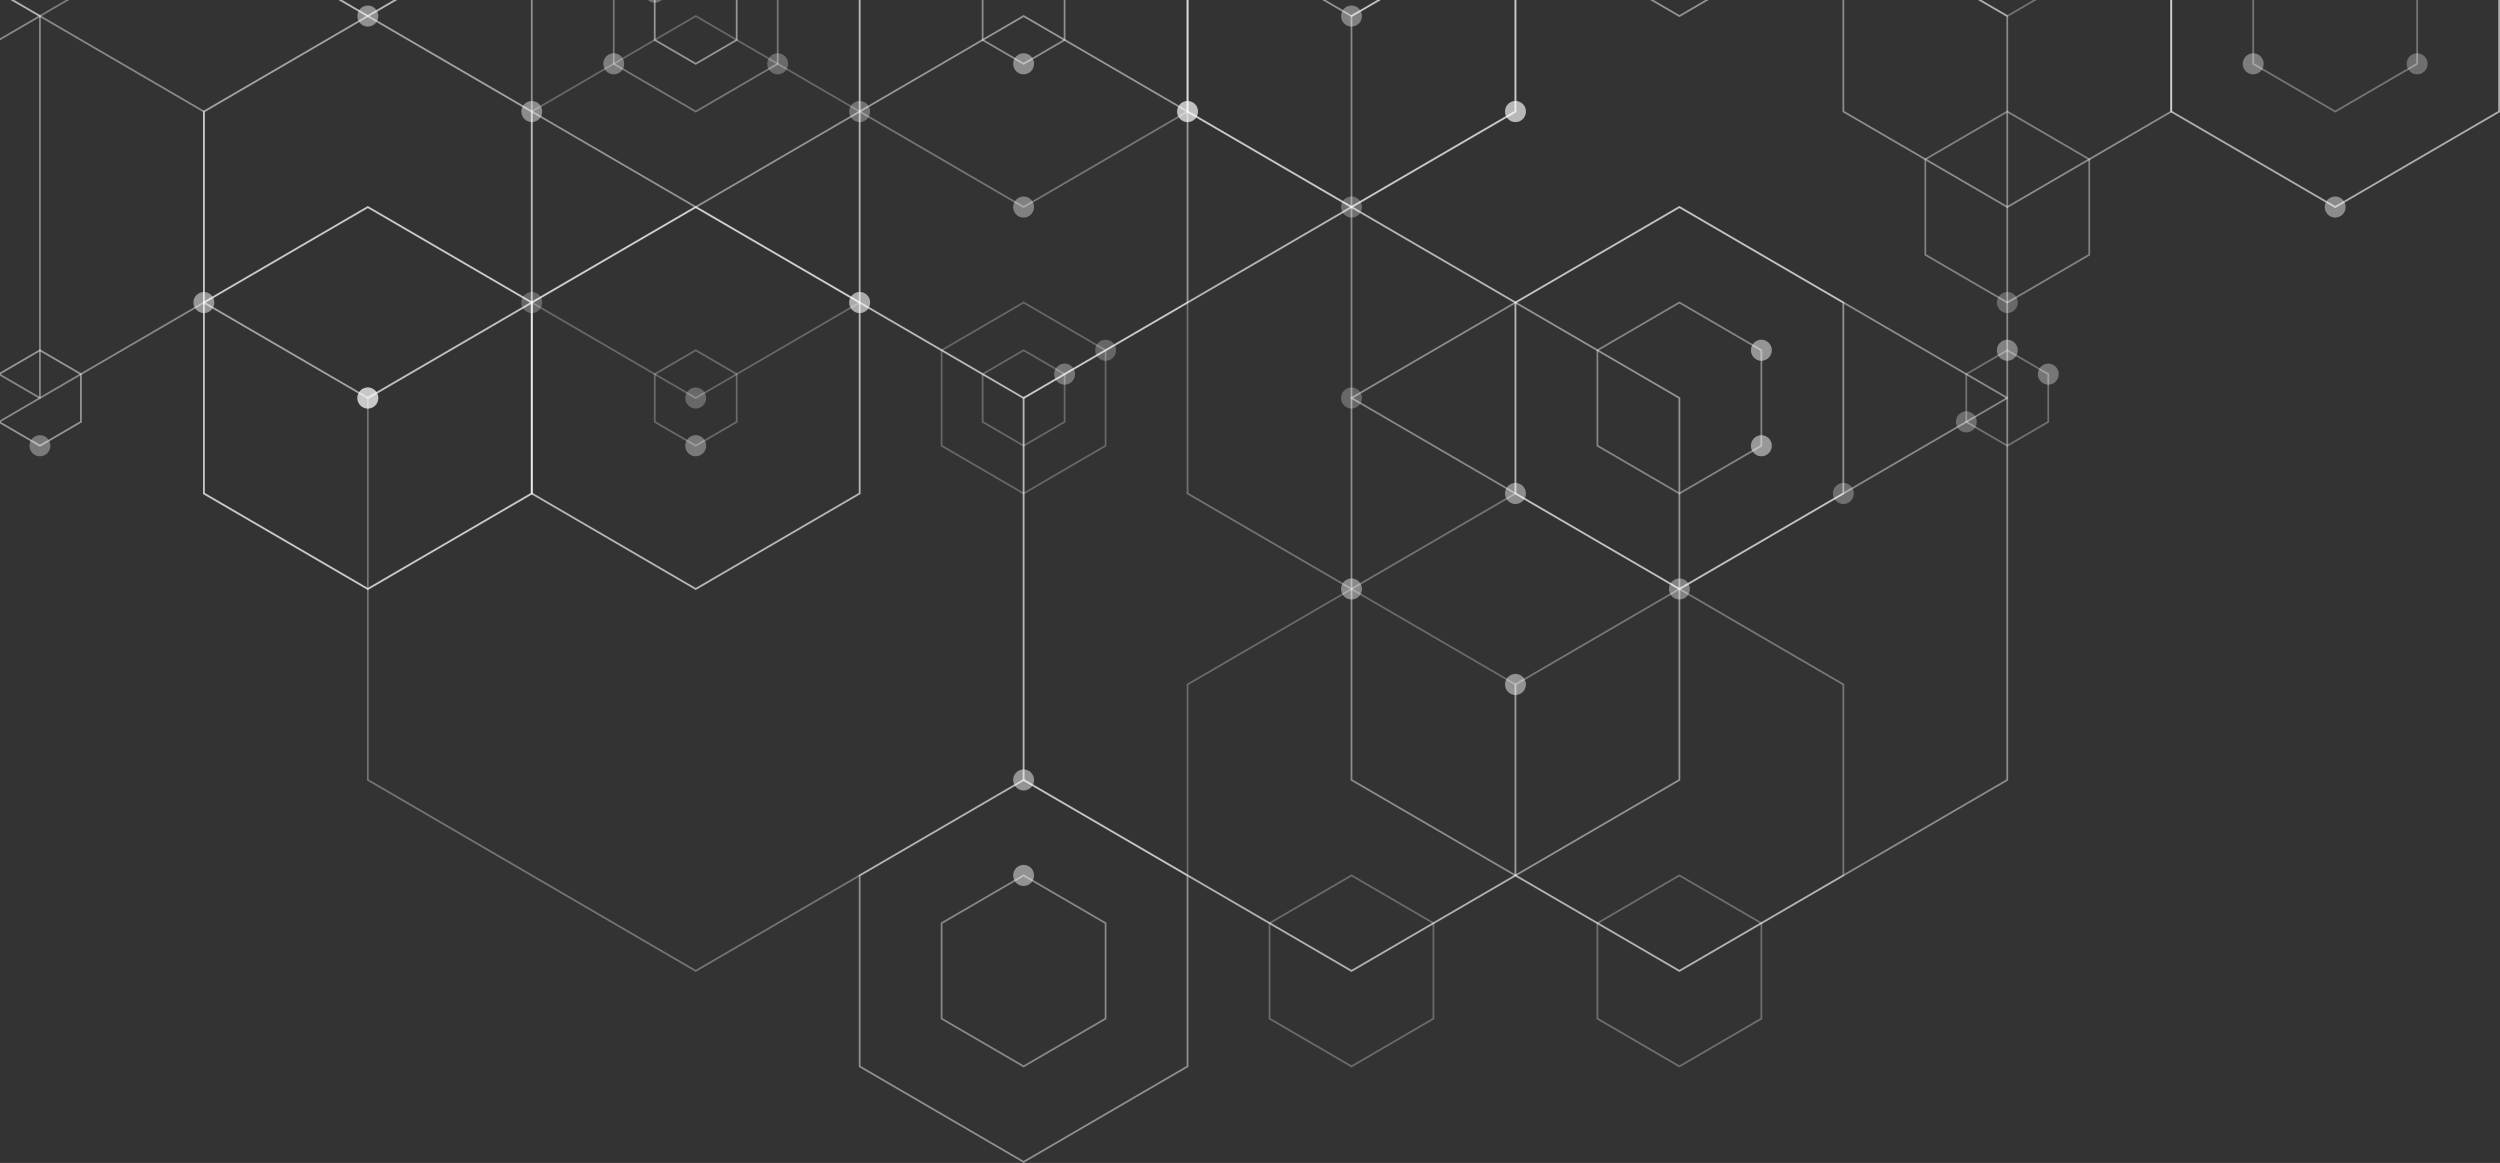 <svg width="488" height="227" viewBox="0 0 488 227" fill="none" xmlns="http://www.w3.org/2000/svg">
<rect x="0" y="0" width="488" height="227" fill="#333333" stroke="none"/>
<g clip-path="url(#clip0_494_353)">
<path opacity="0.85" d="M2.753 0H2.067L7.624 3.233V77.591L-1 82.616V83.012L7.88 77.84L7.962 77.791V3.036L2.753 0Z" fill="white" fill-opacity="0.5"/>
<path opacity="0.97" d="M7.795 87.209L-0.375 82.449V72.932L7.795 68.172L15.967 72.932V82.449L7.795 87.209ZM-0.034 82.249L7.795 86.809L15.626 82.249V73.132L7.795 68.571L-0.034 73.132V82.249Z" fill="white" fill-opacity="0.5"/>
<path opacity="0.72" d="M12.836 0L7.792 2.938L2.752 0H2.066L7.792 3.334L13.518 0H12.836Z" fill="white" fill-opacity="0.5"/>
<path opacity="0.84" d="M7.793 2.938L-1 8.06V8.456L7.793 3.334L39.626 21.873V58.954L7.793 77.49L-1 72.37V72.77L7.707 77.84L7.793 77.889L39.881 59.2L39.968 59.151V21.673L7.793 2.938Z" fill="white" fill-opacity="0.5"/>
<path opacity="0.99" d="M71.799 115.167L39.625 96.429V58.954L71.799 40.219L103.973 58.954V96.429L71.799 115.167ZM39.966 96.229L71.799 114.771L103.629 96.229V59.154L71.799 40.615L39.966 59.154V96.229Z" fill="white" fill-opacity="0.5"/>
<path opacity="0.94" d="M71.799 115.167L39.625 96.429V58.954L71.799 40.219L103.973 58.954V96.429L71.799 115.167ZM39.966 96.229L71.799 114.771L103.629 96.229V59.154L71.799 40.615L39.966 59.154V96.229Z" fill="white" fill-opacity="0.5"/>
<path opacity="0.98" d="M76.844 0L71.797 2.938L66.757 0H66.074L71.797 3.334L77.523 0H76.844Z" fill="white" fill-opacity="0.5"/>
<path opacity="0.77" d="M71.799 77.889L71.716 77.84L39.625 59.154V21.673L71.799 2.938L103.973 21.673V59.151L103.89 59.2L71.799 77.886V77.889ZM39.966 58.954L71.799 77.493L103.629 58.954V21.873L71.799 3.334L39.966 21.873V58.951V58.954Z" fill="white" fill-opacity="0.5"/>
<path opacity="0.63" d="M76.844 0L71.797 2.938L66.757 0H66.074L71.797 3.334L77.523 0H76.844Z" fill="white" fill-opacity="0.5"/>
<path opacity="0.67" d="M151.638 0V12.356L135.806 21.578L119.974 12.356V0H119.633V12.556L135.806 21.974L151.979 12.556V0H151.638Z" fill="white" fill-opacity="0.5"/>
<path opacity="0.95" d="M167.637 0V21.673L135.804 40.215L103.971 21.673V0H103.633V21.873L135.804 40.612L167.975 21.873V0H167.637Z" fill="white" fill-opacity="0.5"/>
<path opacity="0.53" d="M135.805 87.209L127.633 82.449V72.932L135.805 68.172L143.975 72.932V82.449L135.805 87.209ZM127.977 82.249L135.805 86.809L143.637 82.249V73.132L135.805 68.571L127.977 73.132V82.249Z" fill="white" fill-opacity="0.5"/>
<path opacity="0.52" d="M71.799 77.889L71.716 77.84L39.625 59.154V21.673L71.799 2.938L103.973 21.673V59.151L103.89 59.2L71.799 77.886V77.889ZM39.966 58.954L71.799 77.493L103.629 58.954V21.873L71.799 3.334L39.966 21.873V58.951V58.954Z" fill="white" fill-opacity="0.5"/>
<path opacity="0.9" d="M207.638 0V7.698L199.806 12.258L191.978 7.698V0H191.637V7.894L199.806 12.657L207.979 7.894V0H207.638Z" fill="white" fill-opacity="0.5"/>
<path opacity="0.52" d="M199.809 87.209L191.637 82.449V72.932L199.809 68.172L207.982 72.932V82.449L199.809 87.209ZM191.978 82.249L199.809 86.809L207.638 82.249V73.132L199.809 68.571L191.978 73.132V82.249Z" fill="white" fill-opacity="0.5"/>
<path opacity="0.64" d="M135.805 189.722L135.719 189.673L71.629 152.346V77.591L71.715 77.542L135.805 40.215L135.888 40.264L199.978 77.591V152.343L199.895 152.395L135.805 189.719V189.722ZM71.97 152.146L135.805 189.322L199.636 152.146V77.791L135.805 40.614L71.97 77.791V152.146Z" fill="white" fill-opacity="0.5"/>
<path opacity="0.52" d="M135.803 77.889L135.717 77.84L103.629 59.154V21.673L135.803 2.938L167.971 21.673V59.151L167.888 59.2L135.8 77.886L135.803 77.889ZM103.967 58.954L135.803 77.493L167.636 58.954V21.873L135.803 3.334L103.967 21.873V58.951V58.954Z" fill="white" fill-opacity="0.5"/>
<path opacity="0.51" d="M199.807 96.526L183.637 87.108V68.274L199.807 58.855L215.977 68.274V87.108L199.807 96.526ZM183.972 86.908L199.807 96.13L215.636 86.908V68.468L199.807 59.252L183.972 68.468V86.908Z" fill="white" fill-opacity="0.5"/>
<path opacity="0.58" d="M295.644 0V21.673L263.812 40.215L231.982 21.673V0H231.641V21.873L263.812 40.612L295.903 21.925L295.986 21.873V0H295.644Z" fill="white" fill-opacity="0.5"/>
<path opacity="0.99" d="M199.808 77.889L199.722 77.84L167.637 59.154V21.673L199.811 2.938L231.982 21.673V59.151L231.896 59.2L199.811 77.886L199.808 77.889ZM167.975 58.954L199.808 77.493L231.637 58.954V21.873L199.808 3.334L167.975 21.873V58.951V58.954Z" fill="white" fill-opacity="0.5"/>
<path opacity="0.98" d="M143.634 0V7.698L135.802 12.258L127.974 7.698V0H127.633V7.894L135.802 12.657L143.972 7.894V0H143.634Z" fill="white" fill-opacity="0.5"/>
<path opacity="0.97" d="M295.644 0V21.673L263.812 40.215L231.982 21.673V0H231.641V21.873L263.812 40.612L295.903 21.925L295.986 21.873V0H295.644Z" fill="white" fill-opacity="0.5"/>
<path opacity="0.96" d="M135.804 115.167L103.633 96.429V58.954L135.804 40.219L167.972 58.954V96.429L135.804 115.167ZM103.968 96.229L135.804 114.771L167.637 96.229V59.154L135.804 40.615L103.968 59.154V96.229Z" fill="white" fill-opacity="0.5"/>
<path opacity="0.63" d="M135.804 115.167L103.633 96.429V58.954L135.804 40.219L167.972 58.954V96.429L135.804 115.167ZM103.968 96.229L135.804 114.771L167.637 96.229V59.154L135.804 40.615L103.968 59.154V96.229Z" fill="white" fill-opacity="0.5"/>
<path opacity="0.84" d="M199.807 208.358L183.637 198.94V180.103L199.807 170.688L215.977 180.103V198.94L199.807 208.358ZM183.972 198.74L199.807 207.962L215.636 198.74V180.3L199.807 171.078L183.972 180.3V198.74Z" fill="white" fill-opacity="0.5"/>
<path opacity="0.91" d="M199.807 226.999L167.633 208.264V170.786L199.807 152.051L231.978 170.786V208.264L199.807 226.999ZM167.974 208.064L199.807 226.603L231.637 208.064V170.983L199.807 152.447L167.974 170.983V208.064Z" fill="white" fill-opacity="0.5"/>
<path opacity="0.65" d="M231.64 0V21.673L199.808 40.215L167.978 21.673V0H167.637V21.873L199.808 40.612L231.982 21.873V0H231.64Z" fill="white" fill-opacity="0.5"/>
<path opacity="0.96" d="M268.86 0L263.813 2.938L258.772 0H258.09L263.813 3.334L269.539 0H268.86Z" fill="white" fill-opacity="0.5"/>
<path opacity="0.95" d="M263.813 189.722L263.727 189.673L199.637 152.346V77.591L199.723 77.542L263.813 40.215L263.899 40.264L327.988 77.591V152.343L327.902 152.395L263.813 189.719V189.722ZM199.978 152.146L263.813 189.322L327.647 152.146V77.791L263.813 40.614L199.978 77.791V152.146Z" fill="white" fill-opacity="0.5"/>
<path opacity="0.81" d="M327.814 96.526L311.645 87.108V68.274L327.814 58.855L343.988 68.274V87.108L327.814 96.526ZM311.986 86.908L327.814 96.13L343.646 86.908V68.468L327.814 59.252L311.986 68.468V86.908Z" fill="white" fill-opacity="0.5"/>
<path opacity="0.55" d="M263.811 208.358L247.641 198.94V180.103L263.811 170.688L279.981 180.103V198.94L263.811 208.358ZM247.982 198.74L263.811 207.962L279.639 198.74V180.3L263.811 171.078L247.982 180.3V198.74Z" fill="white" fill-opacity="0.5"/>
<path opacity="0.95" d="M332.864 0L327.817 2.938L322.776 0H322.094L327.817 3.334L333.543 0H332.864Z" fill="white" fill-opacity="0.5"/>
<path opacity="0.88" d="M423.656 0V21.673L391.823 40.215L359.994 21.673V0H359.652V21.873L391.823 40.612L423.997 21.873V0H423.656Z" fill="white" fill-opacity="0.5"/>
<path opacity="0.51" d="M295.644 0V21.673L263.812 40.215L231.982 21.673V0H231.641V21.873L263.812 40.612L295.903 21.925L295.986 21.873V0H295.644Z" fill="white" fill-opacity="0.5"/>
<path opacity="0.85" d="M386.097 0L391.648 3.233V77.591L327.813 114.771L263.979 77.591V3.233L269.536 0H268.856L263.724 2.987L263.641 3.036V77.791L327.73 115.118L327.813 115.167L391.903 77.84L391.989 77.791V3.036L386.777 0H386.097Z" fill="white" fill-opacity="0.5"/>
<path opacity="0.61" d="M391.821 87.209L383.648 82.449V72.932L391.821 68.172L399.987 72.932V82.449L391.821 87.209ZM383.993 82.249L391.821 86.809L399.652 82.249V73.132L391.821 68.571L383.993 73.132V82.249Z" fill="white" fill-opacity="0.5"/>
<path opacity="0.62" d="M263.811 115.167L231.637 96.429V58.954L263.811 40.219L263.897 40.268L295.985 58.957V96.432L295.902 96.484L263.814 115.17L263.811 115.167ZM231.978 96.229L263.811 114.771L295.644 96.229V59.154L263.811 40.615L231.978 59.154V96.229Z" fill="white" fill-opacity="0.5"/>
<path opacity="0.88" d="M327.813 189.722L327.73 189.673L263.641 152.346V77.591L263.724 77.542L327.813 40.215L327.899 40.264L391.989 77.591V152.343L391.903 152.395L327.813 189.719V189.722ZM263.979 152.146L327.813 189.322L391.648 152.146V77.791L327.813 40.614L263.979 77.791V152.146Z" fill="white" fill-opacity="0.5"/>
<path opacity="0.58" d="M327.814 208.358L311.645 198.94V180.103L327.814 170.688L343.988 180.103V198.94L327.814 208.358ZM311.986 198.74L327.814 207.962L343.646 198.74V180.3L327.814 171.078L311.986 180.3V198.74Z" fill="white" fill-opacity="0.5"/>
<path opacity="0.54" d="M263.812 189.721L263.726 189.672L231.641 170.983V133.505L263.815 114.77L263.901 114.819L295.989 133.505V170.983L295.906 171.032L263.818 189.721H263.812ZM231.979 170.786L263.812 189.325L295.644 170.786V133.705L263.812 115.166L231.979 133.705V170.786Z" fill="white" fill-opacity="0.5"/>
<path opacity="0.85" d="M487.663 0V21.673L455.827 40.215L423.997 21.673V0H423.656V21.873L455.827 40.612L488.001 21.873V0H487.663Z" fill="white" fill-opacity="0.5"/>
<path opacity="0.78" d="M391.822 59.252L375.652 49.831V30.997L391.822 21.578L407.992 30.997V49.831L391.822 59.252ZM375.99 49.631L391.822 58.856L407.651 49.631V31.193L391.822 21.974L375.99 31.193V49.631Z" fill="white" fill-opacity="0.5"/>
<path opacity="0.62" d="M396.864 0L391.821 2.938L386.777 0H386.098L391.821 3.334L397.547 0H396.864Z" fill="white" fill-opacity="0.5"/>
<path opacity="0.65" d="M471.658 0V12.356L455.826 21.578L439.997 12.356V0H439.656V12.556L455.826 21.974L472.002 12.556V0H471.658Z" fill="white" fill-opacity="0.5"/>
<path opacity="0.61" d="M487.663 0V21.673L455.827 40.215L423.997 21.673V0H423.656V21.873L455.827 40.612L488.001 21.873V0H487.663Z" fill="white" fill-opacity="0.5"/>
<path opacity="0.95" d="M327.815 115.167L295.641 96.429V58.954L327.815 40.219L327.901 40.268L359.989 58.957V96.432L359.906 96.484L327.818 115.17L327.815 115.167ZM295.982 96.229L327.815 114.771L359.647 96.229V59.154L327.815 40.615L295.982 59.154V96.229Z" fill="white" fill-opacity="0.5"/>
<path opacity="0.67" d="M327.815 189.721L327.732 189.672L295.645 170.983V133.505L327.819 114.77L327.905 114.819L359.993 133.505V170.983L359.91 171.032L327.822 189.721H327.815ZM295.983 170.786L327.815 189.325L359.648 170.786V133.705L327.815 115.166L295.983 133.705V170.786Z" fill="white" fill-opacity="0.5"/>
<path opacity="0.69" d="M9.836 87.01C9.836 88.147 8.923 89.069 7.795 89.069C6.667 89.069 5.754 88.147 5.754 87.01C5.754 85.873 6.667 84.945 7.795 84.945C8.923 84.945 9.836 85.873 9.836 87.01Z" fill="white" fill-opacity="0.5"/>
<path opacity="0.97" d="M41.839 59.054C41.839 60.191 40.923 61.113 39.798 61.113C38.673 61.113 37.754 60.191 37.754 59.054C37.754 57.917 38.67 56.992 39.798 56.992C40.926 56.992 41.839 57.914 41.839 59.054Z" fill="white" fill-opacity="0.5"/>
<path opacity="0.91" d="M73.843 3.133C73.843 4.27 72.927 5.192 71.799 5.192C70.671 5.192 69.758 4.27 69.758 3.133C69.758 1.996 70.674 1.074 71.799 1.074C72.924 1.074 73.843 1.996 73.843 3.133Z" fill="white" fill-opacity="0.5"/>
<path opacity="0.86" d="M73.843 77.692C73.843 78.832 72.927 79.751 71.799 79.751C70.671 79.751 69.758 78.832 69.758 77.692C69.758 76.552 70.674 75.633 71.799 75.633C72.924 75.633 73.843 76.555 73.843 77.692Z" fill="white" fill-opacity="0.5"/>
<path opacity="0.72" d="M121.843 12.456C121.843 13.593 120.927 14.514 119.802 14.514C118.677 14.514 117.758 13.593 117.758 12.456C117.758 11.319 118.674 10.391 119.802 10.391C120.93 10.391 121.843 11.312 121.843 12.456Z" fill="white" fill-opacity="0.5"/>
<path opacity="0.54" d="M153.85 12.456C153.85 13.593 152.934 14.514 151.806 14.514C150.678 14.514 149.766 13.593 149.766 12.456C149.766 11.319 150.682 10.391 151.806 10.391C152.931 10.391 153.85 11.312 153.85 12.456Z" fill="white" fill-opacity="0.5"/>
<path opacity="0.86" d="M105.843 21.774C105.843 22.911 104.931 23.833 103.803 23.833C102.675 23.833 101.762 22.911 101.762 21.774C101.762 20.637 102.675 19.715 103.803 19.715C104.931 19.715 105.843 20.634 105.843 21.774Z" fill="white" fill-opacity="0.5"/>
<path opacity="0.69" d="M137.846 87.01C137.846 88.147 136.931 89.069 135.806 89.069C134.681 89.069 133.762 88.147 133.762 87.01C133.762 85.873 134.678 84.945 135.806 84.945C136.934 84.945 137.846 85.873 137.846 87.01Z" fill="white" fill-opacity="0.5"/>
<path opacity="0.62" d="M73.843 77.692C73.843 78.832 72.927 79.751 71.799 79.751C70.671 79.751 69.758 78.832 69.758 77.692C69.758 76.552 70.674 75.633 71.799 75.633C72.924 75.633 73.843 76.555 73.843 77.692Z" fill="white" fill-opacity="0.5"/>
<path opacity="0.51" d="M105.843 59.054C105.843 60.191 104.927 61.113 103.802 61.113C102.677 61.113 101.758 60.191 101.758 59.054C101.758 57.917 102.674 56.992 103.802 56.992C104.93 56.992 105.843 57.914 105.843 59.054Z" fill="white" fill-opacity="0.5"/>
<path opacity="0.87" d="M201.85 12.456C201.85 13.593 200.934 14.514 199.81 14.514C198.685 14.514 197.766 13.593 197.766 12.456C197.766 11.319 198.682 10.391 199.81 10.391C200.938 10.391 201.85 11.312 201.85 12.456Z" fill="white" fill-opacity="0.5"/>
<path opacity="0.66" d="M209.85 73.031C209.85 74.168 208.934 75.09 207.806 75.09C206.678 75.09 205.766 74.168 205.766 73.031C205.766 71.894 206.682 70.973 207.806 70.973C208.931 70.973 209.85 71.894 209.85 73.031Z" fill="white" fill-opacity="0.5"/>
<path opacity="0.95" d="M201.85 152.246C201.85 153.383 200.934 154.305 199.81 154.305C198.685 154.305 197.766 153.383 197.766 152.246C197.766 151.109 198.682 150.188 199.81 150.188C200.938 150.188 201.85 151.106 201.85 152.246Z" fill="white" fill-opacity="0.5"/>
<path opacity="0.64" d="M73.843 77.692C73.843 78.832 72.927 79.751 71.799 79.751C70.671 79.751 69.758 78.832 69.758 77.692C69.758 76.552 70.674 75.633 71.799 75.633C72.924 75.633 73.843 76.555 73.843 77.692Z" fill="white" fill-opacity="0.5"/>
<path opacity="0.52" d="M137.846 77.692C137.846 78.832 136.931 79.751 135.806 79.751C134.681 79.751 133.762 78.832 133.762 77.692C133.762 76.552 134.678 75.633 135.806 75.633C136.934 75.633 137.846 76.555 137.846 77.692Z" fill="white" fill-opacity="0.5"/>
<path opacity="0.76" d="M169.85 59.054C169.85 60.191 168.934 61.113 167.806 61.113C166.678 61.113 165.766 60.191 165.766 59.054C165.766 57.917 166.678 56.992 167.806 56.992C168.934 56.992 169.85 57.914 169.85 59.054Z" fill="white" fill-opacity="0.5"/>
<path opacity="0.62" d="M169.85 21.774C169.85 22.911 168.934 23.833 167.806 23.833C166.678 23.833 165.766 22.911 165.766 21.774C165.766 20.637 166.678 19.715 167.806 19.715C168.934 19.715 169.85 20.634 169.85 21.774Z" fill="white" fill-opacity="0.5"/>
<path opacity="0.5" d="M217.854 68.371C217.854 69.508 216.938 70.43 215.813 70.43C214.689 70.43 213.77 69.508 213.77 68.371C213.77 67.234 214.685 66.312 215.813 66.312C216.941 66.312 217.854 67.231 217.854 68.371Z" fill="white" fill-opacity="0.5"/>
<path opacity="0.91" d="M297.859 21.774C297.859 22.911 296.943 23.833 295.818 23.833C294.693 23.833 293.777 22.911 293.777 21.774C293.777 20.637 294.69 19.715 295.818 19.715C296.946 19.715 297.859 20.634 297.859 21.774Z" fill="white" fill-opacity="0.5"/>
<path opacity="0.6" d="M126.441 0C126.8 0.329 127.277 0.535 127.802 0.535C128.328 0.535 128.804 0.329 129.167 0H126.438H126.441Z" fill="white" fill-opacity="0.5"/>
<path opacity="0.6" d="M265.855 40.413C265.855 41.55 264.942 42.472 263.814 42.472C262.686 42.472 261.773 41.55 261.773 40.413C261.773 39.276 262.686 38.352 263.814 38.352C264.942 38.352 265.855 39.273 265.855 40.413Z" fill="white" fill-opacity="0.5"/>
<path opacity="0.66" d="M169.85 59.054C169.85 60.191 168.934 61.113 167.806 61.113C166.678 61.113 165.766 60.191 165.766 59.054C165.766 57.917 166.678 56.992 167.806 56.992C168.934 56.992 169.85 57.914 169.85 59.054Z" fill="white" fill-opacity="0.5"/>
<path opacity="0.93" d="M201.85 170.883C201.85 172.023 200.934 172.945 199.81 172.945C198.685 172.945 197.766 172.023 197.766 170.883C197.766 169.743 198.682 168.824 199.81 168.824C200.938 168.824 201.85 169.746 201.85 170.883Z" fill="white" fill-opacity="0.5"/>
<path opacity="0.77" d="M201.85 40.413C201.85 41.55 200.934 42.472 199.81 42.472C198.685 42.472 197.766 41.55 197.766 40.413C197.766 39.276 198.682 38.352 199.81 38.352C200.938 38.352 201.85 39.273 201.85 40.413Z" fill="white" fill-opacity="0.5"/>
<path opacity="0.84" d="M233.853 21.774C233.853 22.911 232.938 23.833 231.806 23.833C230.675 23.833 229.766 22.911 229.766 21.774C229.766 20.637 230.682 19.715 231.806 19.715C232.931 19.715 233.853 20.634 233.853 21.774Z" fill="white" fill-opacity="0.5"/>
<path opacity="0.99" d="M345.862 87.01C345.862 88.147 344.946 89.069 343.818 89.069C342.69 89.069 341.777 88.147 341.777 87.01C341.777 85.873 342.693 84.945 343.818 84.945C344.943 84.945 345.862 85.873 345.862 87.01Z" fill="white" fill-opacity="0.5"/>
<path opacity="0.96" d="M345.862 68.371C345.862 69.508 344.946 70.43 343.818 70.43C342.69 70.43 341.777 69.508 341.777 68.371C341.777 67.234 342.693 66.312 343.818 66.312C344.943 66.312 345.862 67.231 345.862 68.371Z" fill="white" fill-opacity="0.5"/>
<path opacity="0.91" d="M233.854 21.774C233.854 22.911 232.938 23.833 231.813 23.833C230.689 23.833 229.77 22.911 229.77 21.774C229.77 20.637 230.685 19.715 231.813 19.715C232.941 19.715 233.854 20.634 233.854 21.774Z" fill="white" fill-opacity="0.5"/>
<path opacity="0.73" d="M297.859 21.774C297.859 22.911 296.943 23.833 295.818 23.833C294.693 23.833 293.777 22.911 293.777 21.774C293.777 20.637 294.69 19.715 295.818 19.715C296.946 19.715 297.859 20.634 297.859 21.774Z" fill="white" fill-opacity="0.5"/>
<path opacity="0.52" d="M265.855 77.692C265.855 78.832 264.942 79.751 263.814 79.751C262.686 79.751 261.773 78.832 261.773 77.692C261.773 76.552 262.686 75.633 263.814 75.633C264.942 75.633 265.855 76.555 265.855 77.692Z" fill="white" fill-opacity="0.5"/>
<path opacity="0.76" d="M265.855 3.133C265.855 4.27 264.942 5.192 263.814 5.192C262.686 5.192 261.773 4.27 261.773 3.133C261.773 1.996 262.686 1.074 263.814 1.074C264.942 1.074 265.855 1.996 265.855 3.133Z" fill="white" fill-opacity="0.5"/>
<path opacity="0.57" d="M385.866 82.351C385.866 83.488 384.95 84.41 383.822 84.41C382.694 84.41 381.781 83.488 381.781 82.351C381.781 81.214 382.697 80.289 383.822 80.289C384.947 80.289 385.866 81.211 385.866 82.351Z" fill="white" fill-opacity="0.5"/>
<path opacity="0.66" d="M401.866 73.031C401.866 74.168 400.95 75.09 399.822 75.09C398.694 75.09 397.781 74.168 397.781 73.031C397.781 71.894 398.697 70.973 399.822 70.973C400.947 70.973 401.866 71.894 401.866 73.031Z" fill="white" fill-opacity="0.5"/>
<path opacity="0.78" d="M393.867 68.371C393.867 69.508 392.951 70.43 391.826 70.43C390.701 70.43 389.785 69.508 389.785 68.371C389.785 67.234 390.698 66.312 391.826 66.312C392.954 66.312 393.867 67.231 393.867 68.371Z" fill="white" fill-opacity="0.5"/>
<path opacity="0.94" d="M297.859 133.608C297.859 134.745 296.943 135.667 295.818 135.667C294.693 135.667 293.777 134.745 293.777 133.608C293.777 132.471 294.69 131.543 295.818 131.543C296.946 131.543 297.859 132.471 297.859 133.608Z" fill="white" fill-opacity="0.5"/>
<path opacity="0.85" d="M265.855 114.969C265.855 116.106 264.942 117.028 263.814 117.028C262.686 117.028 261.773 116.106 261.773 114.969C261.773 113.832 262.686 112.91 263.814 112.91C264.942 112.91 265.855 113.832 265.855 114.969Z" fill="white" fill-opacity="0.5"/>
<path opacity="0.86" d="M457.871 40.413C457.871 41.55 456.958 42.472 455.83 42.472C454.702 42.472 453.789 41.55 453.789 40.413C453.789 39.276 454.702 38.352 455.83 38.352C456.958 38.352 457.871 39.273 457.871 40.413Z" fill="white" fill-opacity="0.5"/>
<path opacity="0.53" d="M393.867 59.054C393.867 60.191 392.951 61.113 391.826 61.113C390.701 61.113 389.785 60.191 389.785 59.054C389.785 57.917 390.698 56.992 391.826 56.992C392.954 56.992 393.867 57.914 393.867 59.054Z" fill="white" fill-opacity="0.5"/>
<path opacity="0.72" d="M441.87 12.456C441.87 13.593 440.954 14.514 439.826 14.514C438.698 14.514 437.785 13.593 437.785 12.456C437.785 11.319 438.701 10.391 439.826 10.391C440.951 10.391 441.87 11.312 441.87 12.456Z" fill="white" fill-opacity="0.5"/>
<path opacity="0.59" d="M473.871 12.46C473.871 13.597 472.955 14.518 471.83 14.518C470.705 14.518 469.789 13.597 469.789 12.46C469.789 11.323 470.705 10.395 471.83 10.395C472.955 10.395 473.871 11.316 473.871 12.46Z" fill="white" fill-opacity="0.5"/>
<path opacity="0.89" d="M297.859 96.328C297.859 97.465 296.943 98.387 295.818 98.387C294.693 98.387 293.777 97.465 293.777 96.328C293.777 95.191 294.69 94.269 295.818 94.269C296.946 94.269 297.859 95.191 297.859 96.328Z" fill="white" fill-opacity="0.5"/>
<path opacity="0.59" d="M361.863 96.328C361.863 97.465 360.953 98.387 359.822 98.387C358.691 98.387 357.781 97.465 357.781 96.328C357.781 95.191 358.694 94.269 359.822 94.269C360.95 94.269 361.863 95.191 361.863 96.328Z" fill="white" fill-opacity="0.5"/>
<path opacity="0.78" d="M329.862 114.969C329.862 116.106 328.946 117.028 327.818 117.028C326.69 117.028 325.777 116.106 325.777 114.969C325.777 113.832 326.693 112.91 327.818 112.91C328.943 112.91 329.862 113.832 329.862 114.969Z" fill="white" fill-opacity="0.5"/>
</g>
<defs>
<clipPath id="clip0_494_353">
<rect width="489" height="227" fill="white" transform="translate(-1)"/>
</clipPath>
</defs>
</svg>

